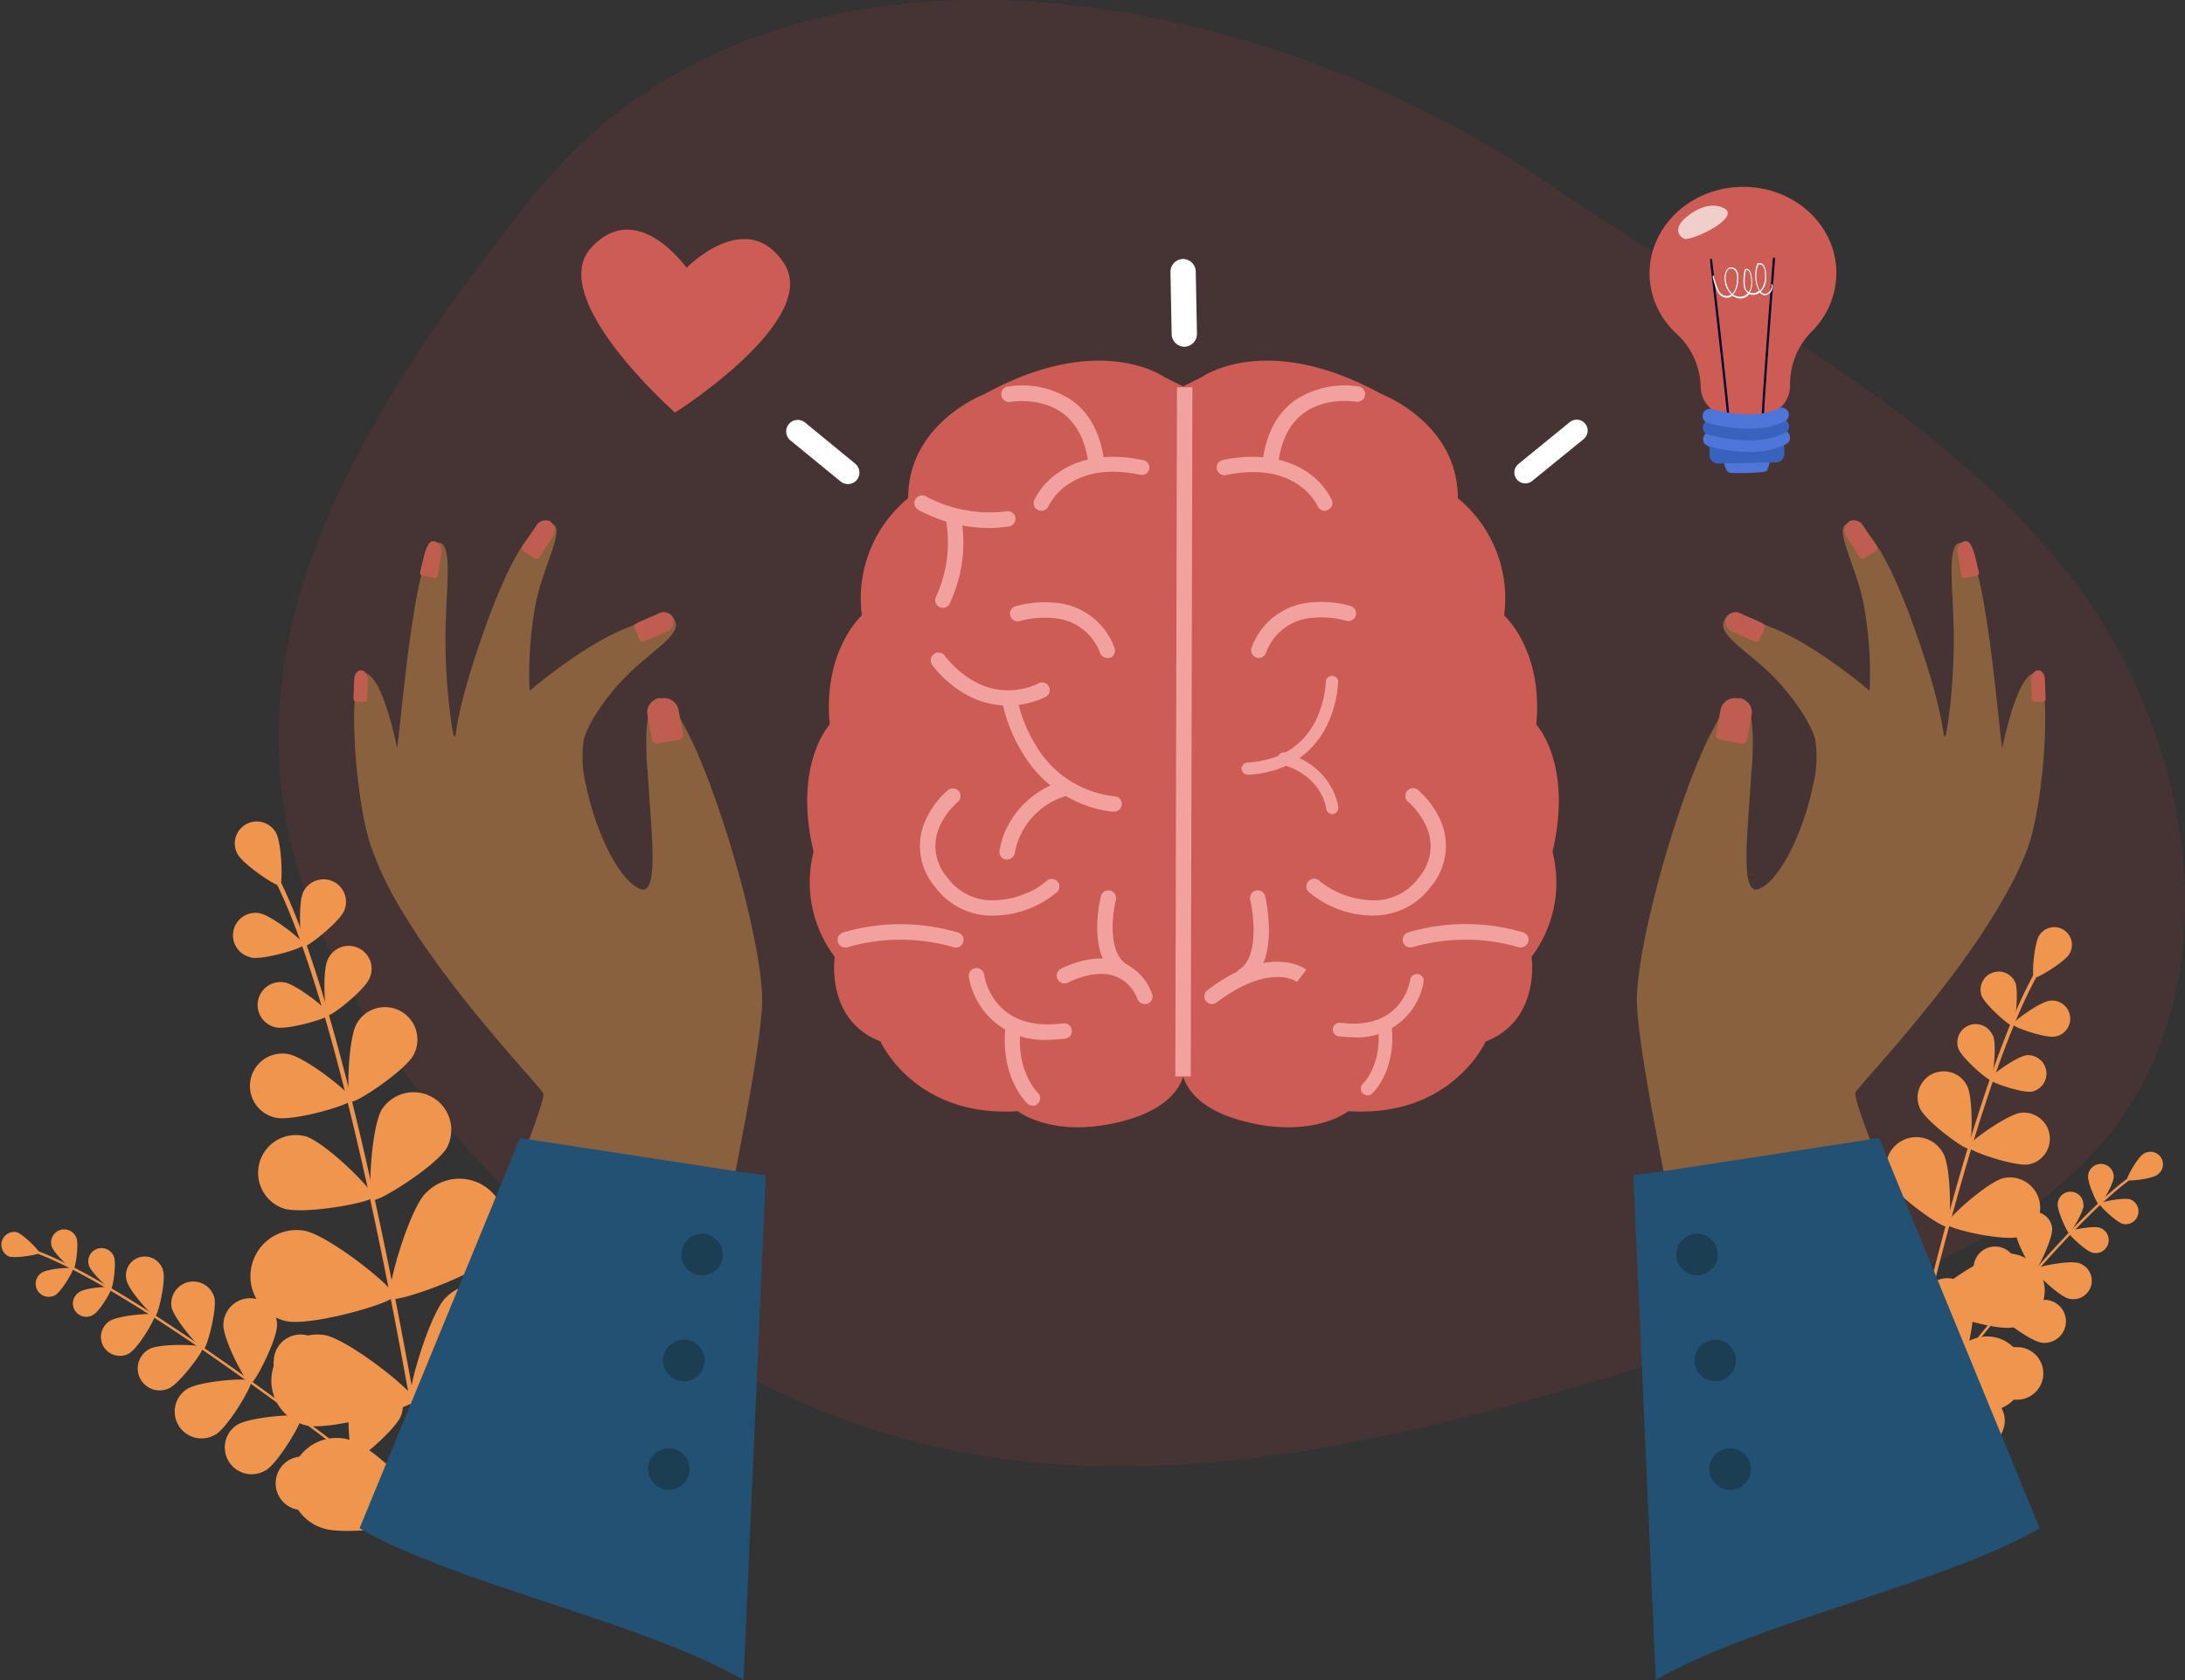 <svg xmlns="http://www.w3.org/2000/svg" viewBox="0 0 340.3 261.64"><rect x="0" y="0" width="340.3" height="261.64" fill="#333333" stroke="none"/><defs><style>.cls-1{fill:#c93f3f;opacity:0.13;}.cls-2{fill:#f0954d;}.cls-3{fill:#cc5c54;}.cls-4{fill:#f1a29f;}.cls-5{fill:#8a613e;}.cls-6{fill:#c05d51;}.cls-7{fill:#225173;}.cls-8{fill:#1b3e52;}.cls-9{fill:#4e76d9;}.cls-10{fill:#070633;}.cls-11{fill:#fff;}.cls-12{fill:#3962bf;}.cls-13{opacity:0.7;}</style></defs><g id="Layer_2" data-name="Layer 2"><g id="Layer_5" data-name="Layer 5"><path class="cls-1" d="M335.94,163.88A51.64,51.64,0,0,1,328.19,177c-9,11.14-21.89,17.91-35.41,23.21-5.16,2-10.43,3.83-15.61,5.59-83.46,28.28-142.09,39.27-201.25-23.55C26.34,129.6,37.22,87.69,83.06,30.5c37.8-47.15,112.48-33.11,158.21-1.81,27,18.51,60.62,34.48,81.27,61.24C338.54,110.66,345.53,140.42,335.94,163.88Z"/><path class="cls-2" d="M67.24,236.43h.07a.35.35,0,0,0,.29-.4c-8.12-49.6-16.78-85-24.38-99.68a6.08,6.08,0,0,1-.33-.68.35.35,0,0,0-.45-.2.33.33,0,0,0-.2.44,6.12,6.12,0,0,0,.36.76c7.57,14.62,16.2,49.94,24.31,99.47A.34.34,0,0,0,67.24,236.43Z"/><path class="cls-2" d="M37,133c.91,1.66,6.13,5.16,6.6,4.9s.3-6.54-.61-8.2a3.42,3.42,0,0,0-6,3.3Z"/><path class="cls-2" d="M47.19,139c-.79,1.77-.44,8.18.07,8.41s5.53-3.78,6.32-5.54A3.5,3.5,0,0,0,47.19,139Z"/><path class="cls-2" d="M39.11,149.13c1.9.37,8.07-1.42,8.18-2s-4.93-4.53-6.83-4.91a3.5,3.5,0,1,0-1.35,6.87Z"/><path class="cls-2" d="M59.45,172.81c-1.64,2.8-2.21,13.58-1.41,14.05s9.91-5.31,11.55-8.11a5.88,5.88,0,0,0-10.14-5.94Z"/><path class="cls-2" d="M44.14,188.19c3.1,1,13.72-.91,14-1.79s-7.41-8.46-10.5-9.43a5.88,5.88,0,0,0-3.5,11.22Z"/><path class="cls-2" d="M66.25,185.84c-2.71,2.9-6.29,15.61-5.46,16.38s13.26-3.66,16-6.56a7.19,7.19,0,0,0-10.51-9.82Z"/><path class="cls-2" d="M44.63,205.75c3.89.79,16.59-2.82,16.81-3.93s-10.07-9.37-14-10.16a7.19,7.19,0,0,0-2.85,14.09Z"/><path class="cls-2" d="M69.4,202.08c-2.71,2.9-6.3,15.61-5.47,16.38s13.26-3.66,16-6.56a7.19,7.19,0,0,0-10.5-9.82Z"/><path class="cls-2" d="M47.77,222c3.89.79,16.59-2.82,16.82-3.93s-10.08-9.37-14-10.16A7.19,7.19,0,0,0,47.77,222Z"/><path class="cls-2" d="M78.19,223.12c-3.61,1.65-11.76,12-11.29,13.06s13.65,1.67,17.26,0a7.19,7.19,0,1,0-6-13.08Z"/><path class="cls-2" d="M50.34,238c3.76,1.27,16.81-.73,17.17-1.8s-8.82-10.56-12.58-11.82A7.19,7.19,0,1,0,50.34,238Z"/><path class="cls-2" d="M51,149.55c-.8,1.79-.45,8.31.07,8.54s5.61-3.84,6.42-5.63A3.56,3.56,0,1,0,51,149.55Z"/><path class="cls-2" d="M43,160c1.93.38,8.2-1.44,8.31-2s-5-4.61-6.93-5A3.56,3.56,0,0,0,43,160Z"/><path class="cls-2" d="M55.53,159.45c-1.34,2.44-1.59,11.72-.9,12.1s8.41-4.78,9.75-7.22a5.05,5.05,0,0,0-8.85-4.88Z"/><path class="cls-2" d="M43,174.07c2.74.54,11.65-2,11.8-2.82s-7.11-6.55-9.85-7.09A5.05,5.05,0,1,0,43,174.07Z"/><path class="cls-2" d="M293.93,230.52h-.06a.28.28,0,0,1-.22-.33c8.48-39.56,16.82-67.68,23.51-79.19.15-.25.26-.44.3-.53a.28.28,0,0,1,.36-.15.28.28,0,0,1,.15.37,5.65,5.65,0,0,1-.32.6c-6.66,11.45-15,39.51-23.45,79A.28.28,0,0,1,293.93,230.52Z"/><path class="cls-2" d="M322.28,148.58c-.8,1.29-5.13,3.9-5.5,3.68s0-5.27.81-6.57a2.75,2.75,0,1,1,4.69,2.89Z"/><path class="cls-2" d="M313.87,153c.56,1.45,0,6.6-.39,6.76s-4.29-3.26-4.86-4.71a2.82,2.82,0,0,1,5.25-2.05Z"/><path class="cls-2" d="M320,161.43c-1.54.23-6.43-1.45-6.5-1.89s4.14-3.46,5.68-3.69a2.82,2.82,0,1,1,.82,5.58Z"/><path class="cls-2" d="M302.69,179.68c1.2,2.31,1.24,11,.58,11.34s-7.76-4.65-9-7a4.73,4.73,0,1,1,8.39-4.37Z"/><path class="cls-2" d="M314.39,192.63c-2.53.66-11-1.26-11.18-2s6.28-6.51,8.81-7.17a4.73,4.73,0,0,1,2.37,9.15Z"/><path class="cls-2" d="M296.7,189.88c2.07,2.44,4.45,12.8,3.76,13.39s-10.52-3.47-12.59-5.91a5.79,5.79,0,0,1,8.83-7.48Z"/><path class="cls-2" d="M313.31,206.74c-3.16.48-13.23-2.92-13.36-3.82s8.46-7.14,11.62-7.62a5.79,5.79,0,1,1,1.74,11.44Z"/><path class="cls-2" d="M293.54,202.82c2.06,2.43,4.45,12.79,3.75,13.38s-10.52-3.47-12.58-5.9a5.79,5.79,0,1,1,8.83-7.48Z"/><path class="cls-2" d="M310.15,219.67c-3.16.48-13.23-2.92-13.37-3.82s8.47-7.14,11.63-7.62a5.79,5.79,0,1,1,1.74,11.44Z"/><path class="cls-2" d="M285.64,219.39c2.84,1.46,9,10.13,8.57,10.94s-11,.8-13.88-.66a5.79,5.79,0,0,1,5.31-10.28Z"/><path class="cls-2" d="M307.45,232.43c-3.07.87-13.49-1.25-13.73-2.12s7.5-8.14,10.58-9a5.79,5.79,0,0,1,3.15,11.14Z"/><path class="cls-2" d="M310.42,161.3c.58,1.48,0,6.7-.38,6.87s-4.37-3.31-5-4.78a2.86,2.86,0,0,1,5.33-2.09Z"/><path class="cls-2" d="M316.43,170c-1.57.23-6.54-1.48-6.6-1.93s4.2-3.51,5.77-3.74a2.87,2.87,0,0,1,.83,5.67Z"/><path class="cls-2" d="M306.36,169.08c1,2,.82,9.49.25,9.77s-6.57-4.17-7.56-6.19a4.07,4.07,0,0,1,7.31-3.58Z"/><path class="cls-2" d="M315.9,181.34c-2.22.32-9.29-2.1-9.38-2.74s6-5,8.2-5.31a4.07,4.07,0,0,1,1.18,8.05Z"/><path class="cls-2" d="M293.44,227.41l0,0a.2.2,0,0,1,0-.28c17.14-23,30.83-38.63,38.53-44.06a3.89,3.89,0,0,0,.35-.26.19.19,0,0,1,.28,0,.2.2,0,0,1,0,.28l-.39.28c-7.67,5.41-21.32,21-38.45,44A.2.2,0,0,1,293.44,227.41Z"/><path class="cls-2" d="M335.91,183c-.89.6-4.45,1-4.63.75s1.57-3.39,2.47-4a1.95,1.95,0,1,1,2.16,3.24Z"/><path class="cls-2" d="M329.19,183.37c-.07,1.1-1.93,4.25-2.25,4.24s-1.8-3.37-1.74-4.47a2,2,0,0,1,4,.23Z"/><path class="cls-2" d="M330.63,190.6c-1.06-.31-3.72-2.84-3.63-3.14s3.69-1,4.75-.69a2,2,0,0,1-1.12,3.83Z"/><path class="cls-2" d="M314.1,197.24c.1,1.85-2.44,7.46-3,7.48s-3.62-5.29-3.72-7.13a3.35,3.35,0,0,1,6.69-.35Z"/><path class="cls-2" d="M317.82,209.05c-1.83-.32-6.71-4.06-6.62-4.58s6-2.34,7.79-2a3.35,3.35,0,0,1-1.17,6.6Z"/><path class="cls-2" d="M307.24,202.05c.61,2.18-.92,9.56-1.54,9.73s-5.75-5.34-6.36-7.52a4.1,4.1,0,0,1,7.9-2.21Z"/><path class="cls-2" d="M313,217.82c-2.17-.63-7.65-5.79-7.48-6.42s7.57-2.09,9.74-1.47a4.1,4.1,0,0,1-2.26,7.89Z"/><path class="cls-2" d="M301.38,209.45c.61,2.18-.92,9.55-1.54,9.73s-5.75-5.34-6.36-7.52a4.1,4.1,0,1,1,7.9-2.21Z"/><path class="cls-2" d="M307.09,225.21c-2.17-.62-7.65-5.79-7.48-6.41s7.57-2.1,9.74-1.47a4.1,4.1,0,0,1-2.26,7.88Z"/><path class="cls-2" d="M291.4,217.79c1.39,1.78,2.79,9.18,2.28,9.58s-7.35-2.75-8.75-4.53a4.1,4.1,0,1,1,6.47-5.05Z"/><path class="cls-2" d="M301.59,232.63c-2.24-.35-8.32-4.78-8.22-5.42s7.24-3,9.48-2.68a4.1,4.1,0,0,1-1.26,8.1Z"/><path class="cls-2" d="M324.52,187.7c-.07,1.12-2,4.32-2.28,4.3s-1.84-3.42-1.77-4.53a2,2,0,0,1,4,.23Z"/><path class="cls-2" d="M325.82,195.06c-1.07-.32-3.77-2.88-3.68-3.19s3.74-1,4.82-.7a2,2,0,1,1-1.14,3.89Z"/><path class="cls-2" d="M319.6,191.51c0,1.59-2.27,6.35-2.73,6.36s-3-4.63-3-6.22a2.88,2.88,0,0,1,5.76-.14Z"/><path class="cls-2" d="M322.13,202.22c-1.53-.45-5.36-4.1-5.24-4.53s5.32-1.45,6.85-1a2.88,2.88,0,0,1-1.61,5.53Z"/><path class="cls-2" d="M55.36,227.4l0,0a.21.21,0,0,0,0-.28c-23.2-17.77-41-29.31-50-32.5l-.41-.15a.2.2,0,0,0-.18.36l.46.17c9,3.18,26.75,14.7,49.91,32.44A.2.2,0,0,0,55.36,227.4Z"/><path class="cls-2" d="M1.38,195.66c1,.34,4.65-.26,4.74-.55s-2.47-2.89-3.52-3.23a2,2,0,0,0-1.22,3.78Z"/><path class="cls-2" d="M8.07,194.15c.37,1.06,3.08,3.64,3.38,3.53s.84-3.8.47-4.86a2,2,0,0,0-3.85,1.33Z"/><path class="cls-2" d="M8.67,201.64c.95-.6,2.85-3.81,2.68-4.08s-3.89,0-4.84.63a2,2,0,0,0,2.16,3.45Z"/><path class="cls-2" d="M26.72,203.57c.42,1.84,4.47,6.63,5,6.51s2.09-6.2,1.67-8a3.42,3.42,0,0,0-6.66,1.53Z"/><path class="cls-2" d="M26.36,216.18c1.69-.83,5.45-5.85,5.21-6.34s-6.5-.63-8.2.19a3.42,3.42,0,1,0,3,6.15Z"/><path class="cls-2" d="M34.79,206.37c0,2.31,3.55,9.12,4.21,9.12s4.15-6.84,4.15-9.14a4.18,4.18,0,1,0-8.36,0Z"/><path class="cls-2" d="M33.56,223.42c2-1.22,5.9-7.81,5.55-8.37s-8,0-10,1.27a4.18,4.18,0,0,0,4.41,7.1Z"/><path class="cls-2" d="M42.59,212c0,2.31,3.55,9.11,4.21,9.11S51,214.28,51,212a4.18,4.18,0,1,0-8.36,0Z"/><path class="cls-2" d="M41.36,229c2-1.21,5.9-7.8,5.55-8.36s-8,0-10,1.26a4.18,4.18,0,0,0,4.41,7.1Z"/><path class="cls-2" d="M54.69,217.4c-.87,2.14-.19,9.78.42,10s6.45-4.73,7.32-6.87a4.18,4.18,0,0,0-7.74-3.16Z"/><path class="cls-2" d="M48.82,234.79c2.1-1,6.83-7,6.55-7.6s-7.94-1-10,0a4.18,4.18,0,0,0,3.49,7.6Z"/><path class="cls-2" d="M13.86,197.1c.37,1.08,3.12,3.7,3.43,3.59s.85-3.86.47-4.94a2.06,2.06,0,1,0-3.9,1.35Z"/><path class="cls-2" d="M14.62,204.68c1-.61,2.9-3.88,2.73-4.15s-4,0-4.93.65a2.07,2.07,0,1,0,2.2,3.5Z"/><path class="cls-2" d="M19.74,199.47c.4,1.57,4,5.6,4.44,5.48s1.65-5.37,1.25-6.94a2.94,2.94,0,1,0-5.69,1.46Z"/><path class="cls-2" d="M20.23,210.67c1.38-.86,4.12-5.5,3.88-5.89s-5.62.06-7,.92a2.93,2.93,0,0,0,3.12,5Z"/><path class="cls-3" d="M187.16,58.73s10-7.26,28,2.64c0,0,11.89,4.46,11.89,16.21a20.21,20.21,0,0,1,7.21,18.25s6.12,5.46,5,17c0,0,5.77,6.14,2.53,19.82A19.22,19.22,0,0,1,238.53,149s1.48,9.87-7.14,13.18c0,0-5.28,11.91-21.39,10.86,0,0-5.47,4.38-16.28,1.57S184,165.3,184,165.3V60.3Z"/><path class="cls-4" d="M194.36,120.65a1,1,0,0,1-1-.9,1,1,0,0,1,.9-1c5.08-.31,8.68-2.55,10.7-6.64a15.69,15.69,0,0,0,1.54-6.15,1,1,0,0,1,1.91,0,17.4,17.4,0,0,1-1.74,7c-1.61,3.27-5.05,7.26-12.3,7.7Z"/><path class="cls-4" d="M207.49,126.78a1,1,0,0,1-.94-.84c0-.21-.71-5-6.56-6.78a1,1,0,1,1,.56-1.82c7.08,2.2,7.86,8.12,7.89,8.37a1,1,0,0,1-.83,1.06Z"/><path class="cls-4" d="M213,170.58a1.06,1.06,0,0,1-.73-1.83c.14-.13,3.1-3.06,2.32-9.11a1.06,1.06,0,0,1,.91-1.19,1.07,1.07,0,0,1,1.19.92c.93,7.19-2.81,10.78-3,10.92A1,1,0,0,1,213,170.58Z"/><path class="cls-4" d="M210.77,161.53a18.79,18.79,0,0,1-2.32-.16,1.06,1.06,0,0,1,.27-2.1c9.64,1.26,10.86-6.36,10.9-6.68a1.07,1.07,0,0,1,1.2-.9,1.05,1.05,0,0,1,.9,1.19,10.4,10.4,0,0,1-10.95,8.65Z"/><path class="cls-4" d="M197.82,73.11h-.16a1.19,1.19,0,0,1-1-1.34c.55-4.24,2.23-7.41,5-9.41a14,14,0,0,1,10-2.16,1.2,1.2,0,0,1-.43,2.36c-.06,0-4.65-.8-8.14,1.75-2.2,1.6-3.55,4.22-4,7.77A1.2,1.2,0,0,1,197.82,73.11Z"/><path class="cls-4" d="M206.32,79.55a1.2,1.2,0,0,1-1.1-.72,9,9,0,0,0-2.95-3.29c-2.88-2-6.69-2.52-11.33-1.56a1.2,1.2,0,0,1-.49-2.35c3.71-.76,9-1,13.32,2a11.21,11.21,0,0,1,3.65,4.21,1.2,1.2,0,0,1-.63,1.58A1.28,1.28,0,0,1,206.32,79.55Z"/><path class="cls-4" d="M213.8,142.58a15.59,15.59,0,0,1-10-3.71,1.2,1.2,0,0,1,1.73-1.67,13.57,13.57,0,0,0,8.3,3h.6a8.56,8.56,0,0,0,6.55-3.55A7.45,7.45,0,0,0,222,128.4a11.13,11.13,0,0,0-2.69-3.52,1.2,1.2,0,0,1,1.52-1.87,13.79,13.79,0,0,1,3.34,4.36,9.8,9.8,0,0,1-1.32,10.7,11,11,0,0,1-8.32,4.48C214.32,142.57,214.06,142.58,213.8,142.58Z"/><path class="cls-4" d="M236.85,147.56a1.06,1.06,0,0,1-.38-.07,29.9,29.9,0,0,0-16.45,0,1.2,1.2,0,1,1-.72-2.29,31.64,31.64,0,0,1,17.93,0,1.2,1.2,0,0,1-.38,2.34Z"/><path class="cls-4" d="M196.06,102.46a1.19,1.19,0,0,1-.45-.08,1.21,1.21,0,0,1-.66-1.57,10.67,10.67,0,0,1,9.31-7,16.76,16.76,0,0,1,6.1.56,1.19,1.19,0,0,1,.79,1.5,1.21,1.21,0,0,1-1.5.79,14.48,14.48,0,0,0-5.21-.45,8.29,8.29,0,0,0-7.27,5.45A1.2,1.2,0,0,1,196.06,102.46Z"/><path class="cls-4" d="M188.77,156.36a1.2,1.2,0,0,1-.72-2.16c9.67-7.35,15.17-3.38,15.4-3.2L202,152.91h0a5.6,5.6,0,0,0-3.1-.75h0c-3.48,0-7,2.14-9.4,3.94A1.17,1.17,0,0,1,188.77,156.36Z"/><path class="cls-4" d="M193.72,153.16a1.2,1.2,0,0,1-.66-2.21c3-1.93,2.2-8.47,1.65-10.83a1.2,1.2,0,0,1,2.34-.54,26.16,26.16,0,0,1,.57,5.27c0,4-1.09,6.71-3.25,8.11A1.21,1.21,0,0,1,193.72,153.16Z"/><path class="cls-3" d="M181.34,58.73s-10-7.26-28,2.64c0,0-11.9,4.46-11.9,16.21a20.23,20.23,0,0,0-7.21,18.25s-6.12,5.46-5,17c0,0-5.77,6.14-2.52,19.82A19.22,19.22,0,0,0,130,149s-1.49,9.87,7.13,13.18c0,0,5.28,11.91,21.39,10.86,0,0,5.47,4.38,16.29,1.57s9.73-9.28,9.73-9.28V60.3Z"/><path class="cls-4" d="M154.08,82.23A23.37,23.37,0,0,1,143,79.38a1.2,1.2,0,1,1,1.24-2.06,21,21,0,0,0,12.41,2.32A1.2,1.2,0,1,1,157,82,21.41,21.41,0,0,1,154.08,82.23Z"/><path class="cls-4" d="M146.85,94.66a1.25,1.25,0,0,1-.56-.14,1.2,1.2,0,0,1-.5-1.62,20.21,20.21,0,0,0,1.45-12.41,1.2,1.2,0,0,1,2.34-.5,22.27,22.27,0,0,1-1.67,14A1.2,1.2,0,0,1,146.85,94.66Z"/><path class="cls-4" d="M173.44,126.41h-.15a18.79,18.79,0,0,1-14-9.1,24.44,24.44,0,0,1-3.14-7.73,1.2,1.2,0,1,1,2.36-.43,22.36,22.36,0,0,0,2.86,7A16.21,16.21,0,0,0,173.58,124a1.2,1.2,0,0,1-.14,2.4Z"/><path class="cls-4" d="M156.85,133.86h-.13a1.19,1.19,0,0,1-1.06-1.32,12.66,12.66,0,0,1,1.6-4.47,14.15,14.15,0,0,1,8.33-6.48,1.2,1.2,0,1,1,.71,2.29,11.4,11.4,0,0,0-8.25,8.93A1.2,1.2,0,0,1,156.85,133.86Z"/><path class="cls-4" d="M156.91,109.89a13.41,13.41,0,0,1-7-2.06,17.19,17.19,0,0,1-4.74-4.3,1.2,1.2,0,0,1,2-1.38,15.05,15.05,0,0,0,4.1,3.68,10.74,10.74,0,0,0,10.48.57,1.2,1.2,0,1,1,1,2.18A13.9,13.9,0,0,1,156.91,109.89Z"/><path class="cls-4" d="M160.84,172.18a1.21,1.21,0,0,1-.82-.32c-.18-.17-4.42-4.24-3.37-12.39a1.2,1.2,0,0,1,1.34-1,1.21,1.21,0,0,1,1,1.35c-.9,6.94,2.59,10.29,2.62,10.32a1.2,1.2,0,0,1-.81,2.08Z"/><path class="cls-4" d="M163.3,161.92a11.79,11.79,0,0,1-12.41-9.8,1.2,1.2,0,0,1,2.38-.33,9.9,9.9,0,0,0,2,4.39c2.23,2.71,5.7,3.78,10.31,3.18a1.2,1.2,0,1,1,.31,2.38A19.88,19.88,0,0,1,163.3,161.92Z"/><path class="cls-4" d="M170.68,73.11a1.2,1.2,0,0,1-1.18-1c-.47-3.55-1.82-6.17-4-7.77-3.5-2.56-8.1-1.76-8.14-1.75a1.21,1.21,0,0,1-1.4-1,1.19,1.19,0,0,1,1-1.39,14,14,0,0,1,10,2.16c2.76,2,4.44,5.17,5,9.41a1.2,1.2,0,0,1-1,1.34Z"/><path class="cls-4" d="M162.19,79.55a1.37,1.37,0,0,1-.48-.1,1.2,1.2,0,0,1-.63-1.58,11.18,11.18,0,0,1,3.66-4.21c4.29-3.06,9.61-2.79,13.31-2A1.18,1.18,0,0,1,179,73a1.2,1.2,0,0,1-1.41.94c-4.71-1-8.56-.42-11.44,1.63a9,9,0,0,0-2.84,3.21A1.22,1.22,0,0,1,162.19,79.55Z"/><path class="cls-4" d="M154.7,142.58l-.77,0a11,11,0,0,1-8.31-4.48,9.78,9.78,0,0,1-1.32-10.7,13.48,13.48,0,0,1,3.34-4.36,1.2,1.2,0,1,1,1.51,1.87,11.28,11.28,0,0,0-2.72,3.59,7.44,7.44,0,0,0,1.1,8.14,8.54,8.54,0,0,0,6.54,3.55,13.31,13.31,0,0,0,5.56-1,10.51,10.51,0,0,0,3.35-2,1.2,1.2,0,0,1,1.72,1.67A15.56,15.56,0,0,1,154.7,142.58Z"/><path class="cls-4" d="M148.85,147.56a1.24,1.24,0,0,1-.37-.06,29.68,29.68,0,0,0-16.45,0,1.21,1.21,0,0,1-1.52-.77,1.19,1.19,0,0,1,.76-1.51,31.68,31.68,0,0,1,17.94,0,1.2,1.2,0,0,1-.36,2.35Z"/><path class="cls-4" d="M172.45,102.46a1.2,1.2,0,0,1-1.12-.75,8.28,8.28,0,0,0-7.26-5.45,14.36,14.36,0,0,0-5.21.45,1.2,1.2,0,0,1-1.5-.79,1.19,1.19,0,0,1,.78-1.5,16.84,16.84,0,0,1,6.1-.56,10.67,10.67,0,0,1,9.32,7,1.2,1.2,0,0,1-.67,1.57A1.11,1.11,0,0,1,172.45,102.46Z"/><path class="cls-4" d="M178.27,156.36a1.21,1.21,0,0,1-1.1-.73,6,6,0,0,0-3.54-3.63c-3.27-1.14-7.24,1-7.28,1a1.2,1.2,0,0,1-1.15-2.11c.2-.11,4.91-2.65,9.21-1.17a8.35,8.35,0,0,1,5,5,1.2,1.2,0,0,1-.64,1.57A1.1,1.1,0,0,1,178.27,156.36Z"/><path class="cls-4" d="M174.79,152.39a1.18,1.18,0,0,1-.65-.2c-5-3.24-2.77-12.25-2.68-12.63a1.2,1.2,0,0,1,2.33.59h0c-.54,2.14-1.29,8.11,1.65,10a1.2,1.2,0,0,1,.36,1.66A1.22,1.22,0,0,1,174.79,152.39Z"/><rect class="cls-4" x="130.72" y="112.77" width="107.32" height="2.4" transform="translate(69.96 298.07) rotate(-89.86)"/><path class="cls-5" d="M263.09,201.67c-1.43-6.69-2.79-13.24-4-19.26-.54-2.71-1-5.3-1.48-7.75-1.72-9.27-2.78-16.46-2.67-19.52.31-8.4,5-25.64,9.53-36.56h0v0c.52-1.23,1-2.38,1.52-3.43s1.12-2.23,1.65-3.12h0c.21-.35.42-.68.62-1h0a6.94,6.94,0,0,1,1.78-2,1.08,1.08,0,0,1,1.37,0,4.71,4.71,0,0,1,1.23,2.91h0c0,.21.06.43.09.67.07.65.12,1.36.14,2.12,0,1.53,0,3.25-.09,5.06-.45,9-2,20,1.21,18.62s6.47-8.22,8-14.45c.13-.52.24-1,.35-1.54h0a18.29,18.29,0,0,0,.38-7.18c-.56-2.41-3.33-6.62-6.56-9.9l-.81-.79c-.46-.43-.92-.84-1.37-1.23h0c-3.54-3.06-6.7-5.06-5.26-7h0c.75-1,1.8-.91,3.16-.36h0l.05,0,.86.38.05,0,1.64.77h0c.49.22,1,.45,1.55.67,6.81,2.64,15.16,9.8,15.16,9.8a59.91,59.91,0,0,0-1-13.82c-1.12-5.4-4.21-10.87-2.83-12h0a1.05,1.05,0,0,1,.21-.12c1.14-.43,2.42.29,3.8,2h0c2.29,2.88,4.85,8.51,7.51,16.26,4.27,12.47,3.58,15.15,4.07,14.74.26-.22,1.4-7.72,1.34-15.56,0-6.64-1.22-14.19.92-14.56h0a1.14,1.14,0,0,1,.41,0c.89.17,1.68,2.06,2.39,4.84h0c2.11,8.36,3.39,24.81,3.83,27.17.05-.22,2-10.23,4.6-11.57h0a1.12,1.12,0,0,1,.49-.15c.83-.07,1.31,1.59,1.5,4.15h0c.48,6.4-.8,18.45-2.76,23.48a53.85,53.85,0,0,1-3.09,6.52,100.47,100.47,0,0,1-5.87,9.29h0c-7.48,10.62-16.3,19.89-17.71,21.82-.27.37.67,3.26,2.38,7.76,1.33,3.5,3.14,8,5.22,13a99.22,99.22,0,0,1-27.61,9.72c-1.16.23-2.3.43-3.42.61C264.78,201.43,263.93,201.55,263.09,201.67Z"/><path class="cls-6" d="M305.87,90l2-.33a.51.51,0,0,0,.32-.62l-.63-2.62c-.35-1.13-.76-2.26-1.46-2.14l-.18,0a1.63,1.63,0,0,0-1,2l.53,3.18C305.42,89.84,305.64,90.05,305.87,90Z"/><path class="cls-6" d="M290.37,86.93l1.82-1.19a.54.54,0,0,0,.05-.76l-2-3a1.69,1.69,0,0,0-2.19-.81l-.17.11a1.79,1.79,0,0,0-.16,2.48l1.92,3A.55.55,0,0,0,290.37,86.93Z"/><path class="cls-6" d="M274,99.7l.87-2c.1-.23-.38-.66-.38-.66l-3.33-1.47a1.69,1.69,0,0,0-2.28.53l-.08.19A1.8,1.8,0,0,0,270,98.46l3.23,1.41A.56.56,0,0,0,274,99.7Z"/><path class="cls-6" d="M316.8,109.31l1.49-.06c.17,0,.31-.23.3-.5l-.11-2.89c0-.83-.49-1.48-1-1.46h-.14c-.56,0-1,.74-1,1.62l.11,2.8C316.48,109.1,316.63,109.31,316.8,109.31Z"/><path class="cls-5" d="M272.82,119.8s1-10.91-1.82-11.09-8,13.66-8,13.66Z"/><path class="cls-6" d="M267.84,115.18l3.4.61a.71.71,0,0,0,.84-.55l.73-4a2.17,2.17,0,0,0-1.81-2.48l-.32,0a2.29,2.29,0,0,0-2.72,1.79l-.71,3.92A.71.71,0,0,0,267.84,115.18Z"/><path class="cls-7" d="M317.67,238l-25-60.78-33.55,5.16-4.73.65,3.49,78.58C273.34,252.66,303,246.54,317.67,238Z"/><path class="cls-8" d="M265.92,198.16a3.23,3.23,0,1,1,1.17-4.42A3.24,3.24,0,0,1,265.92,198.16Z"/><path class="cls-8" d="M268.75,214.66a3.23,3.23,0,1,1,1.18-4.42A3.24,3.24,0,0,1,268.75,214.66Z"/><path class="cls-8" d="M271.09,231.57a3.24,3.24,0,1,1,1.17-4.43A3.24,3.24,0,0,1,271.09,231.57Z"/><path class="cls-5" d="M110.55,201.67c1.42-6.69,2.79-13.24,4-19.26.53-2.71,1-5.3,1.48-7.75,1.71-9.27,2.78-16.46,2.67-19.52-.31-8.4-5-25.64-9.54-36.56h0v0c-.51-1.23-1-2.38-1.52-3.43s-1.11-2.23-1.64-3.12h0c-.21-.35-.42-.68-.63-1h0a6.79,6.79,0,0,0-1.77-2,1.1,1.1,0,0,0-1.38,0,4.71,4.71,0,0,0-1.22,2.91h0c0,.21-.06.43-.09.67-.08.65-.12,1.36-.14,2.12,0,1.53,0,3.25.09,5.06.45,9,2,20-1.21,18.62s-6.47-8.22-8-14.45c-.13-.52-.25-1-.35-1.54h0a18.32,18.32,0,0,1-.39-7.18c.57-2.41,3.33-6.62,6.57-9.9.27-.27.53-.53.81-.79.45-.43.91-.84,1.37-1.23h0c3.53-3.06,6.7-5.06,5.26-7h0c-.76-1-1.81-.91-3.17-.36h0l0,0-.86.38-.06,0-1.64.77h0c-.49.22-1,.45-1.56.67-6.8,2.64-15.15,9.8-15.15,9.8a59.59,59.59,0,0,1,1-13.82c1.13-5.4,4.22-10.87,2.84-12h0a1.43,1.43,0,0,0-.21-.12c-1.14-.43-2.42.29-3.8,2h0c-2.29,2.88-4.85,8.51-7.51,16.26-4.28,12.47-3.58,15.15-4.07,14.74-.26-.22-1.4-7.72-1.35-15.56,0-6.64,1.23-14.19-.92-14.56h0a1.09,1.09,0,0,0-.4,0c-.89.17-1.69,2.06-2.39,4.84h0c-2.11,8.36-3.39,24.81-3.84,27.17,0-.22-2-10.23-4.59-11.57h0a1.08,1.08,0,0,0-.48-.15c-.83-.07-1.31,1.59-1.5,4.15h0c-.49,6.4.8,18.45,2.75,23.48A55.4,55.4,0,0,0,61,139.09a102.63,102.63,0,0,0,5.87,9.29h0c7.48,10.62,16.3,19.89,17.72,21.82.26.37-.67,3.26-2.38,7.76-1.34,3.5-3.15,8-5.23,13a99.33,99.33,0,0,0,27.61,9.72c1.16.23,2.31.43,3.43.61C108.85,201.43,109.71,201.55,110.55,201.67Z"/><path class="cls-6" d="M67.76,90l-2-.33a.51.51,0,0,1-.32-.62l.63-2.62c.35-1.13.76-2.26,1.46-2.14l.18,0a1.63,1.63,0,0,1,1,2l-.53,3.18A.52.52,0,0,1,67.76,90Z"/><path class="cls-6" d="M83.26,86.93l-1.82-1.19a.54.54,0,0,1,0-.76l2-3a1.7,1.7,0,0,1,2.2-.81l.17.11a1.79,1.79,0,0,1,.16,2.48l-1.93,3A.55.55,0,0,1,83.26,86.93Z"/><path class="cls-6" d="M99.67,99.7l-.87-2c-.11-.23.37-.66.37-.66l3.34-1.47a1.69,1.69,0,0,1,2.28.53l.08.19a1.8,1.8,0,0,1-1.23,2.16l-3.22,1.41A.55.55,0,0,1,99.67,99.7Z"/><path class="cls-6" d="M56.84,109.31l-1.49-.06c-.18,0-.31-.23-.3-.5l.11-2.89c0-.83.49-1.48,1-1.46h.14c.56,0,1,.74,1,1.62l-.11,2.8C57.16,109.1,57,109.31,56.84,109.31Z"/><path class="cls-5" d="M100.82,119.8s-1-10.91,1.82-11.09,8,13.66,8,13.66Z"/><path class="cls-6" d="M105.79,115.18l-3.39.61a.73.73,0,0,1-.85-.55l-.73-4a2.19,2.19,0,0,1,1.82-2.48l.32,0a2.3,2.3,0,0,1,2.72,1.79l.71,3.92A.71.71,0,0,1,105.79,115.18Z"/><path class="cls-7" d="M56,238l25-60.78,33.56,5.16,4.72.65-3.48,78.58C100.3,252.66,70.61,246.54,56,238Z"/><path class="cls-8" d="M107.72,198.16a3.23,3.23,0,1,0-1.17-4.42A3.23,3.23,0,0,0,107.72,198.16Z"/><path class="cls-8" d="M104.88,214.66a3.24,3.24,0,1,0-1.17-4.42A3.23,3.23,0,0,0,104.88,214.66Z"/><path class="cls-8" d="M102.55,231.57a3.23,3.23,0,1,0-1.18-4.43A3.24,3.24,0,0,0,102.55,231.57Z"/><path class="cls-3" d="M122.1,41c-5.81-8.88-15.17.7-15.17.7S99.2,30.74,92.06,38.59s13.07,25.66,13.07,25.66S127.91,49.86,122.1,41Z"/><path class="cls-9" d="M268.45,71.87s.29,1.47.8,1.7,5.63.07,5.92-.24a5.62,5.62,0,0,0,.51-1.72Z"/><path class="cls-3" d="M286,42.25c-.15-7.42-6.78-13.31-14.81-13.15s-14.43,6.31-14.28,13.73A12.83,12.83,0,0,0,261.15,52a11.59,11.59,0,0,1,3.72,8.25h0a4.61,4.61,0,0,0,4.7,4.52l4.71-.1A4.6,4.6,0,0,0,278.79,60h0a11.57,11.57,0,0,1,3.4-8.39A12.9,12.9,0,0,0,286,42.25Z"/><path class="cls-10" d="M274.51,66.36a.17.17,0,0,1-.18-.16c-.11-1.49,1.7-24.93,1.78-25.93a.17.17,0,0,1,.18-.16.18.18,0,0,1,.16.19c0,.24-1.88,24.41-1.77,25.88a.18.18,0,0,1-.16.18Z"/><path class="cls-10" d="M269.27,66.47h0a.18.18,0,0,1-.16-.18c0-1.47-2.77-25.55-2.8-25.79a.17.17,0,0,1,.15-.19.16.16,0,0,1,.19.15c.12,1,2.85,24.34,2.8,25.84A.18.18,0,0,1,269.27,66.47Z"/><path class="cls-11" d="M273.76,41a.07.07,0,0,0-.05,0,5.22,5.22,0,0,0,0,3.77,2.54,2.54,0,0,0,.27.51,1.69,1.69,0,0,1-.49.27,1.47,1.47,0,0,1-1,0,2.15,2.15,0,0,0,.35-.85,4.62,4.62,0,0,0-.09-1.91,1.48,1.48,0,0,0-.25-.66.64.64,0,0,0-.69-.24s-.05,0-.05.06a7.17,7.17,0,0,0-.21,2.35,2,2,0,0,0,.18.79,1.3,1.3,0,0,0,.51.53,1.67,1.67,0,0,1-.6.46,1.79,1.79,0,0,1-1.74-.24,2,2,0,0,0,.41-.52,4.14,4.14,0,0,0,.4-1.76,2.53,2.53,0,0,0-.17-1.34,1,1,0,0,0-1.21-.54,1.13,1.13,0,0,0-.46.44,2.66,2.66,0,0,0-.23,1.79,3.23,3.23,0,0,0,1,1.93h0a1.22,1.22,0,0,1-.81.25,1.5,1.5,0,0,1-1.13-.79,11.64,11.64,0,0,1-.71-2h0c0-.14-.07-.27-.1-.37s0,0,0,0l-.08,0a.09.09,0,0,0-.06.11s0,.12,0,.19h0c.08.29.2.72.33,1.13h0a7.06,7.06,0,0,0,.45,1.13,1.69,1.69,0,0,0,1.27.87,1.42,1.42,0,0,0,1-.31,2.11,2.11,0,0,0,1.29.43,1.63,1.63,0,0,0,.66-.14,1.8,1.8,0,0,0,.68-.55,1.6,1.6,0,0,0,1.12.06,1.77,1.77,0,0,0,.54-.29,1.06,1.06,0,0,0,.72.41,1.09,1.09,0,0,0,.61-.17,1.58,1.58,0,0,0,.34-.29,1.43,1.43,0,0,0,.3-1.13.09.09,0,1,0-.17,0,1.24,1.24,0,0,1-.11.73,1.17,1.17,0,0,1-.45.51.82.82,0,0,1-.5.14.88.88,0,0,1-.61-.34,2.56,2.56,0,0,0,.67-1,4.68,4.68,0,0,0,.14-2,2.08,2.08,0,0,0-.28-1A.83.83,0,0,0,273.76,41Zm-4,4.71a3.11,3.11,0,0,1-.92-1.83A2.43,2.43,0,0,1,269,42.2a.89.89,0,0,1,.38-.37.59.59,0,0,1,.22,0,.92.92,0,0,1,.77.51,2.38,2.38,0,0,1,.15,1.25,4,4,0,0,1-.38,1.69,1.83,1.83,0,0,1-.4.49Zm2.15-.69a2.08,2.08,0,0,1-.16-.73,7.08,7.08,0,0,1,.19-2.25.47.47,0,0,1,.45.2,1.46,1.46,0,0,1,.23.59,4.47,4.47,0,0,1,.08,1.84,2.34,2.34,0,0,1-.33.81A1.13,1.13,0,0,1,271.88,45Zm2.69-3.56a1.86,1.86,0,0,1,.25.91,4.31,4.31,0,0,1-.14,1.89,2.31,2.31,0,0,1-.6,1,2.58,2.58,0,0,1-.24-.46,5,5,0,0,1,0-3.61A.72.72,0,0,1,274.57,41.45Z"/><path class="cls-12" d="M266.19,68.78h11.7a0,0,0,0,1,0,0v2a1.33,1.33,0,0,1-1.33,1.33h-9a1.33,1.33,0,0,1-1.33-1.33v-2A0,0,0,0,1,266.19,68.78Z" transform="translate(-1.34 5.41) rotate(-1.14)"/><path class="cls-9" d="M272.75,70.38a23.94,23.94,0,0,1-6.72-.91,1.11,1.11,0,0,1,.65-2.13c.1,0,6.5,1.92,10.43-.15a1.12,1.12,0,1,1,1,2A12.32,12.32,0,0,1,272.75,70.38Z"/><path class="cls-12" d="M272.72,68.57a24,24,0,0,1-6.73-.91,1.11,1.11,0,1,1,.65-2.13c.11,0,6.5,1.92,10.44-.15a1.12,1.12,0,0,1,1,2A12.27,12.27,0,0,1,272.72,68.57Z"/><path class="cls-9" d="M272.68,66.76a23.86,23.86,0,0,1-6.72-.91,1.11,1.11,0,0,1,.65-2.13c.1,0,6.5,1.92,10.43-.15a1.12,1.12,0,0,1,1,2A12.32,12.32,0,0,1,272.68,66.76Z"/><g class="cls-13"><path class="cls-11" d="M267.87,32.17c-1.33-.38-3.18-.07-5.29,1.68s-1,3.09-.22,3.34C263.52,37.58,272.25,33.43,267.87,32.17Z"/></g><path class="cls-11" d="M133.45,74.73h0a1.8,1.8,0,0,1-2.53.25l-7.82-6.4a1.8,1.8,0,0,1-.25-2.53h0a1.8,1.8,0,0,1,2.53-.25l7.81,6.4A1.81,1.81,0,0,1,133.45,74.73Z"/><path class="cls-11" d="M236.24,74.66h0a1.71,1.71,0,0,0,2.4.23l8-6.51a1.7,1.7,0,0,0,.24-2.4h0a1.7,1.7,0,0,0-2.4-.24l-8,6.52A1.7,1.7,0,0,0,236.24,74.66Z"/><path class="cls-11" d="M184.48,54h0a2,2,0,0,1-2-1.94l-.19-9.73a2,2,0,0,1,1.94-2h0a2,2,0,0,1,2,1.94l.19,9.74A2,2,0,0,1,184.48,54Z"/></g></g></svg>